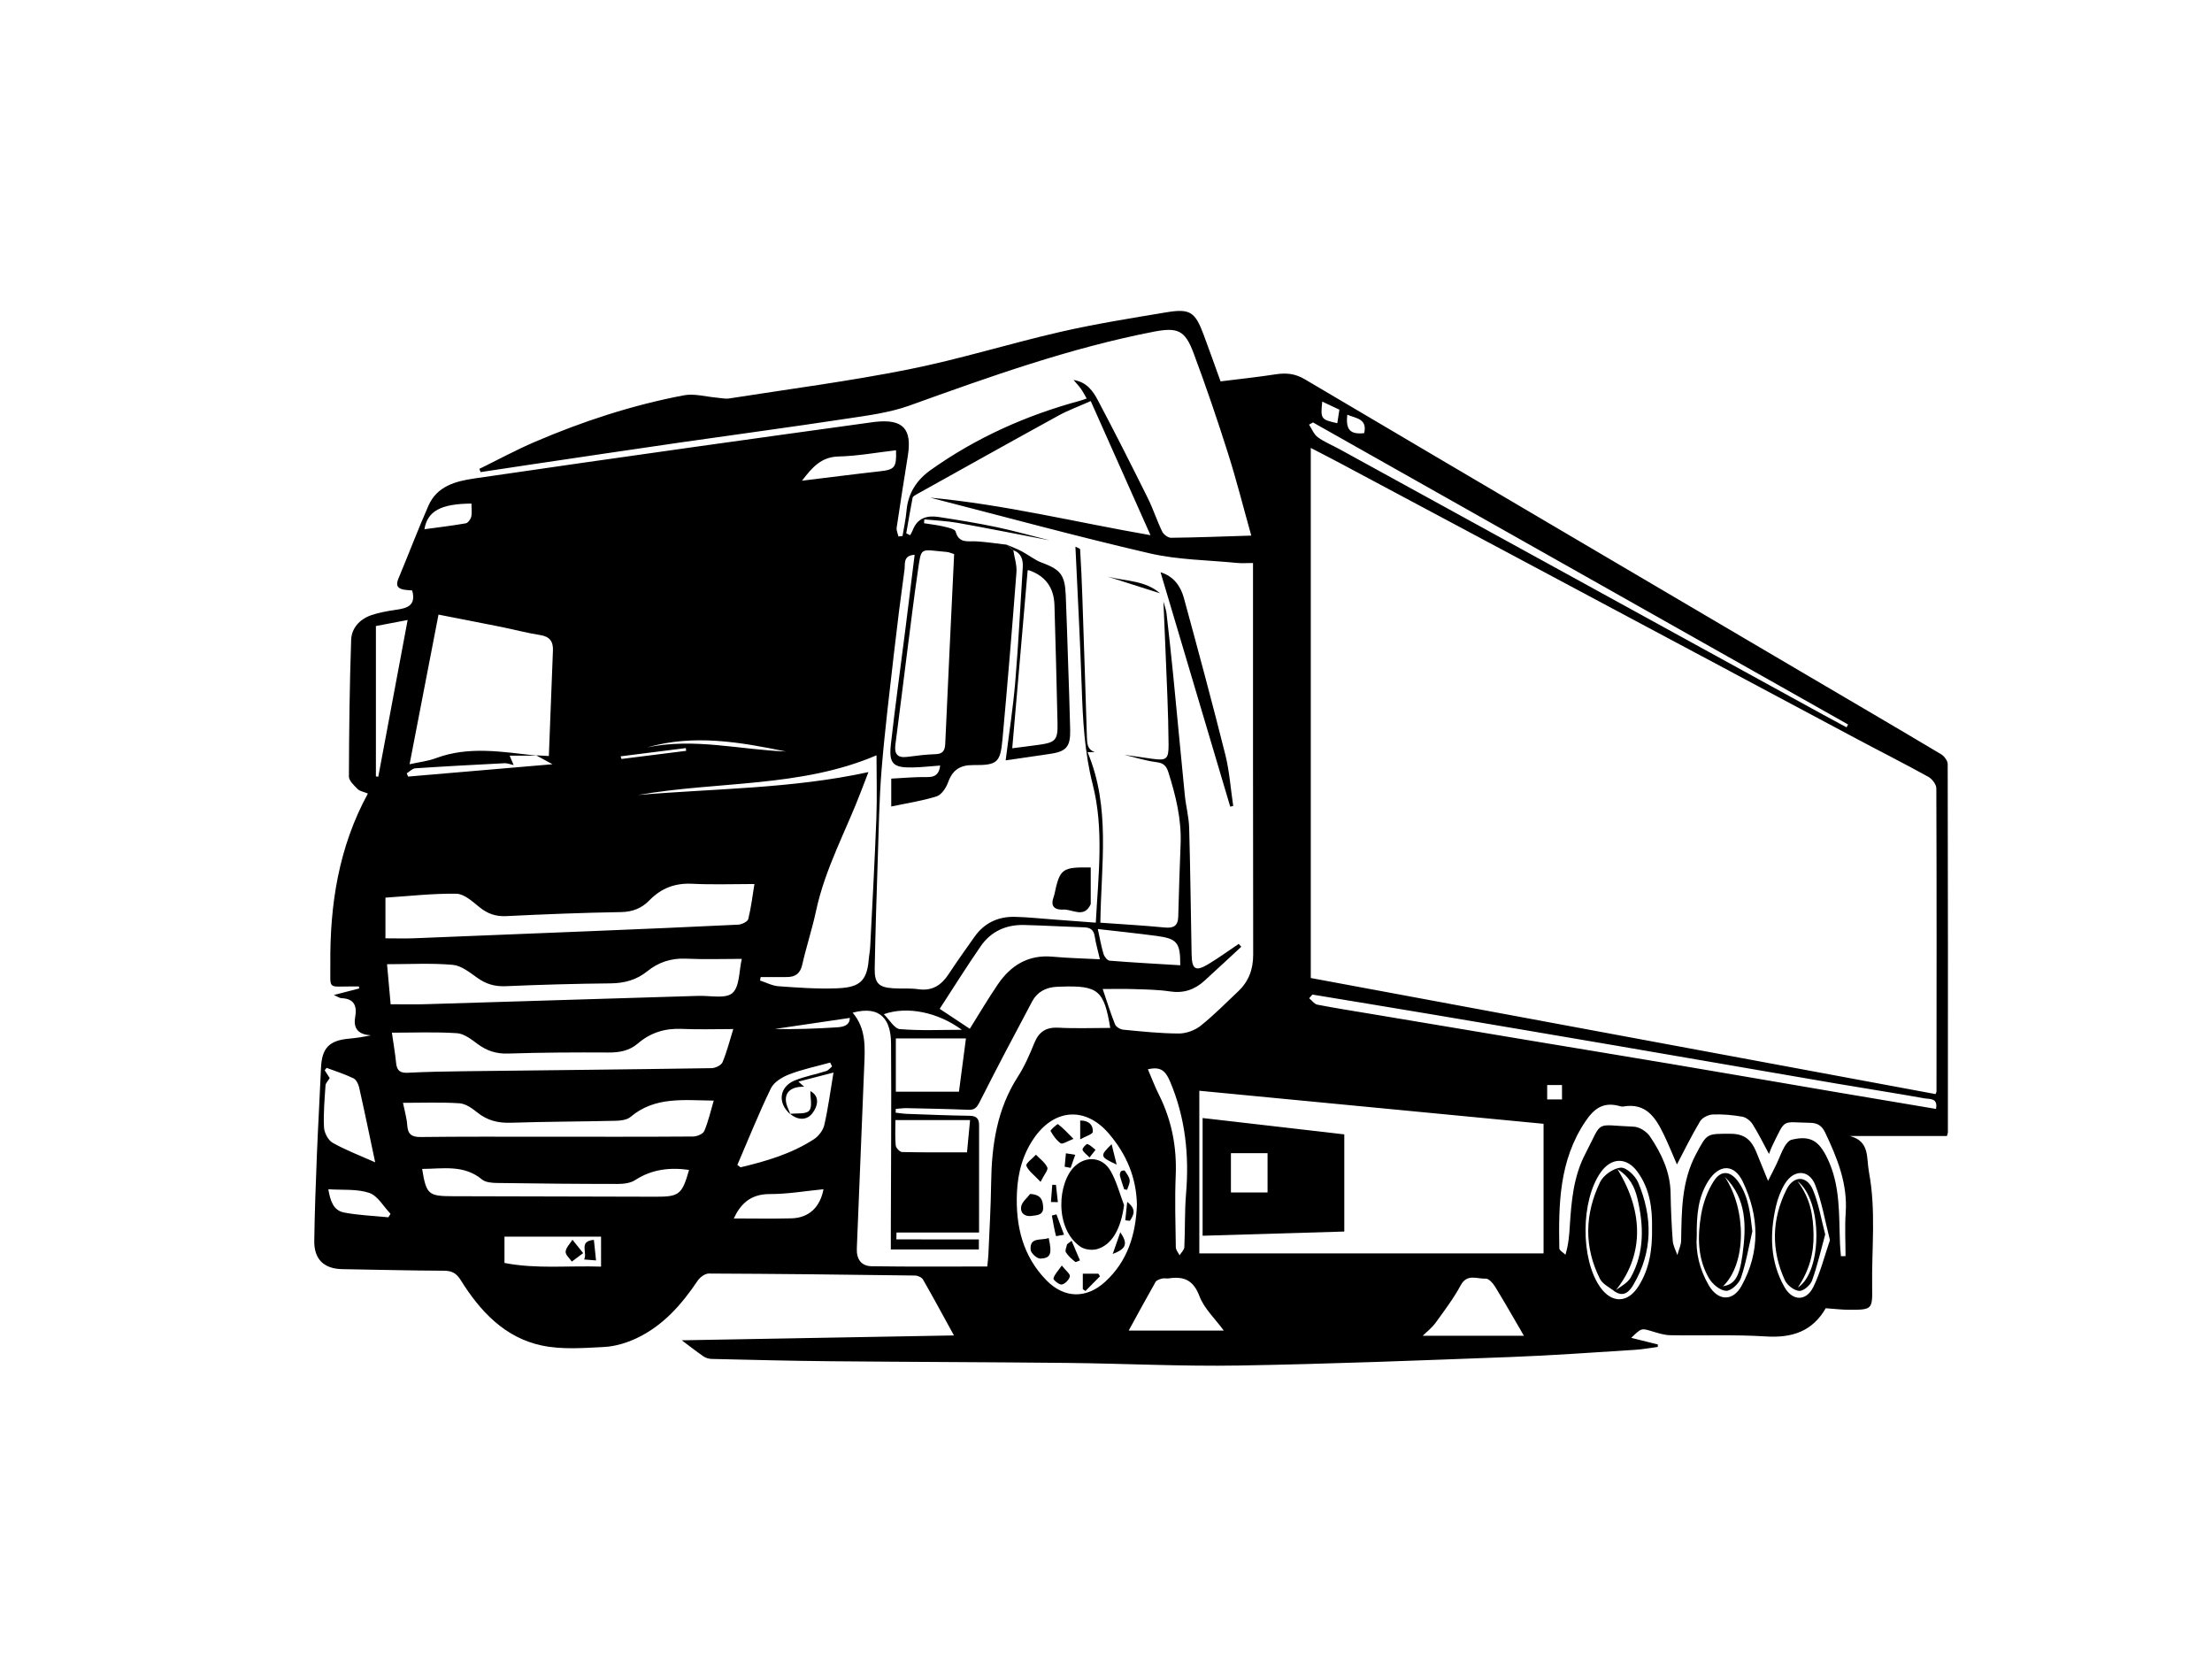 <?xml version="1.0" encoding="UTF-8"?><svg id="a" xmlns="http://www.w3.org/2000/svg" viewBox="0 0 800 600.7"><path d="M246.56,484.67c32.41-.58,65.55-1.17,98.45-1.76-3.8-6.93-7.41-13.62-11.2-20.22-.46-.8-1.91-1.43-2.92-1.44-24.85-.34-49.71-.62-74.56-.72-1.35,0-3.17,1.33-4,2.57-5.82,8.67-12.59,16.36-22.19,20.86-3.62,1.69-7.74,2.93-11.7,3.13-7.51,.38-15.31,1-22.55-.55-13.37-2.85-22.26-12.4-29.25-23.61-1.63-2.61-3.25-3.41-6.17-3.42-12.22-.05-24.44-.37-36.66-.57-6.59-.11-10.24-3.52-10.15-10.18,.14-10.43,.54-20.86,.95-31.29,.42-10.42,1.04-20.83,1.48-31.25,.3-7.2,2.92-9.99,10.17-10.63,2.55-.23,5.09-.61,7.87-1.2-4.35-.29-6.44-2.25-5.67-6.61,.7-3.91-.28-6.66-4.92-6.82-.73-.02-1.43-.57-2.8-1.15,3.5-.9,6.34-1.64,9.19-2.37l-.14-.73c-.77,0-1.54,0-2.31,0-9.28-.02-7.92,1.37-8.01-7.99-.2-21.52,2.98-42.31,13.58-61.77-1.57-.65-2.93-.83-3.69-1.6-1.3-1.33-3.17-3.02-3.17-4.56,.05-16.48,.24-32.96,.81-49.42,.15-4.26,3.12-7.47,7.24-8.9,2.82-.97,5.83-1.5,8.8-1.93,4.04-.58,7.57-1.41,6.03-7.03-.59-.05-1.66-.08-2.72-.24-2.36-.35-3.36-1.37-2.3-3.93,3.69-8.83,7.07-17.79,10.93-26.54,3.1-7.02,9.81-8.79,16.56-9.78,26.55-3.9,53.11-7.66,79.68-11.41,21.69-3.06,43.39-6.03,65.08-9.04,.14-.02,.27-.03,.41-.04,9.84-1.04,13.19,2.52,11.62,12.31-1.38,8.65-2.77,17.3-4.04,25.96-.15,1.01,.41,2.13,.64,3.2,.49-.06,.98-.12,1.48-.18,.5-3.06,1.18-6.1,1.45-9.18,.55-6.34,3.71-11.11,8.72-14.67,16.46-11.7,34.61-19.81,54.07-25.07,.65-.18,1.28-.42,2.37-.79-.75-1.28-1.32-2.42-2.05-3.46-.69-.98-1.53-1.85-2.71-3.25,4.86,.78,7.06,4.07,8.78,7.31,6.22,11.72,12.19,23.58,18.1,35.46,1.94,3.91,3.27,8.12,5.18,12.05,.51,1.06,2.12,2.26,3.21,2.25,9.46-.11,18.91-.48,29.01-.79-2.9-10.32-5.38-20.22-8.47-29.93-3.84-12.1-7.94-24.14-12.38-36.03-3.12-8.35-5.75-9.45-14.55-7.75-30.3,5.89-59.23,16.25-88.17,26.67-7.23,2.6-15.11,3.6-22.78,4.76-20.17,3.06-40.4,5.76-60.59,8.67-17.88,2.58-35.76,5.26-53.63,7.91-6.06,.9-12.12,1.82-18.17,2.74l-.43-1.17c6.67-3.27,13.21-6.82,20.02-9.74,17.38-7.47,35.33-13.33,53.93-16.86,3.82-.72,8.01,.53,12.03,.86,1.47,.12,2.98,.49,4.4,.27,21.64-3.39,43.39-6.22,64.85-10.5,18.46-3.68,36.52-9.35,54.88-13.56,12.66-2.9,25.51-4.95,38.33-7.08,8.61-1.43,10.42-.15,13.5,8.09,2.05,5.48,3.99,11,6.12,16.88,6.66-.83,13.31-1.53,19.91-2.55,3.78-.58,7.02-.3,10.51,1.76,60.61,35.82,121.31,71.5,181.98,107.21,16.06,9.45,32.14,18.84,48.14,28.38,1.15,.68,2.43,2.35,2.44,3.57,.12,44.36,.09,88.72,.07,133.07,0,.38-.18,.77-.34,1.44h-35.14c7.32,1.9,5.95,7.79,6.94,13.08,2.6,13.85,.94,27.71,1.15,41.56,.13,8.16-.06,8.21-8.42,8.2-2.52,0-5.03-.32-8.67-.58,.88-.39,.51-.35,.41-.16-4.85,8.56-12.24,10.99-21.79,10.38-11.48-.73-23.04-.22-34.56-.44-2.27-.04-4.57-.82-6.79-1.48-3.62-1.07-3.6-1.15-7.32,2.43,3.54,.88,6.59,1.64,9.65,2.4l-.05,.89c-2.76,.36-5.52,.88-8.29,1.05-14.93,.93-29.85,2.03-44.79,2.59-32.77,1.23-65.55,2.53-98.34,3.08-20.71,.35-41.44-.72-62.17-.94-28.55-.3-57.11-.34-85.67-.61-14.27-.13-28.55-.51-42.82-.83-1.01-.02-2.16-.31-2.97-.87-2.82-1.95-5.52-4.07-7.97-5.9Zm267.86-1.64h36.73c-3.57-6.12-6.91-12.01-10.44-17.77-.77-1.25-2.33-2.98-3.42-2.9-3.05,.2-6.66-1.95-9.01,2.42-2.57,4.76-5.88,9.14-9.07,13.54-1.29,1.79-3.12,3.19-4.72,4.75h-24.13v-.04h24.06Zm-223.56-90.04c-5.3-.18-7.76,2.61-6.18,7.02,.36,1,.82,1.97,1.23,2.96-4.8-3.98-4.16-9.97,1.56-12.28,3.65-1.47,7.58-2.19,11.35-3.39,.8-.25,1.41-1.1,2.11-1.67-.23-.46-.46-.93-.69-1.39-4.92,1.37-9.97,2.41-14.72,4.23-2.55,.97-5.58,2.78-6.69,5.05-4.42,9.07-8.16,18.47-12.16,27.75l1.17,.84c9.27-2.2,18.4-4.88,26.51-10.14,1.69-1.1,3.33-3.22,3.77-5.15,1.39-6.05,2.19-12.24,3.32-18.97-4.85,1.25-8.6,2.22-12.69,3.28,1.03,.91,1.58,1.4,2.12,1.88Zm-96.97-119.85c1.45,.07,2.9,.15,4.61,.24,.51-13.05,1-25.63,1.48-38.22,.12-3.23-1.22-5-4.64-5.52-4.72-.73-9.35-1.98-14.04-2.93-7.46-1.5-14.93-2.93-22.71-4.46-3.51,18.16-6.94,35.88-10.46,54.11,3.63-.81,6.67-1.13,9.44-2.17,12.07-4.53,24.26-2.27,36.48-.94h-9.73c.65,1.53,1.01,2.38,1.45,3.42-1.42-.31-2.35-.73-3.26-.68-10.78,.55-21.55,1.12-32.32,1.84-1.07,.07-2.06,1.19-3.09,1.82l.51,1.17c16.99-1.45,33.99-2.9,52.2-4.46-2.7-1.47-4.3-2.34-5.91-3.22Zm170.24-76.15c.78,.66,1.56,1.32,2.35,1.98,.41,2.68,1.34,5.39,1.13,8.02-1.54,20.1-3.21,40.19-5.04,60.26-.78,8.5-1.85,9.5-10.52,9.41-4.88-.05-7.56,1.78-9.18,6.29-.71,1.97-2.37,4.47-4.14,5.03-5.28,1.66-10.82,2.48-16.4,3.66v-10.08c4.49-.22,8.72-.65,12.95-.56,3.07,.07,4.38-1.16,4.74-4.17-3.46,.25-6.72,.63-9.99,.69-7.06,.14-8.63-1.35-7.82-8.49,1.58-14.02,3.53-28.01,5.3-42.01,1.09-8.64,2.15-17.29,3.28-26.4-4.29,.23-3.38,3.37-3.65,5.3-1.39,10.04-2.66,20.1-3.81,30.17-1.6,14.02-3.33,28.02-4.48,42.08-.89,10.94-1.05,21.94-1.41,32.92-.44,13.03-.84,26.07-1.09,39.11-.1,5.35,1.45,6.85,6.72,7.18,3.01,.19,6.08-.1,9.05,.33,5.05,.73,8.34-1.46,10.98-5.47,3.01-4.58,6.2-9.05,9.37-13.52,3.53-4.98,8.5-7.29,14.49-7.18,4.52,.09,9.03,.59,13.55,.92,5.14,.38,10.28,.78,15.8,1.19,.9-17.05,3.02-33.77-1.12-50-3-11.76-3.58-23.46-3.98-35.37-.56-16.87-1.5-33.72-2.27-50.58,.59,.32,1.67,.61,1.7,.96,.36,5.86,.62,11.72,.82,17.58,.57,16.82,1.13,33.65,1.64,50.47,.07,2.29,.24,4.38,2.81,5.26h-2.59c8.44,19.99,4.89,40.8,4.64,61.69,7.95,.57,15.59,.99,23.2,1.73,3.29,.32,4.9-.54,4.97-4.04,.2-8.77,.54-17.54,.86-26.31,.32-8.9-1.78-17.37-4.42-25.75-.66-2.1-1.59-3.34-4.16-3.66-3.98-.49-7.86-1.75-11.78-2.68,3.37,.48,6.74,.98,10.11,1.44,5.18,.71,5.92,.14,5.89-5.2-.04-5.76-.21-11.53-.43-17.29-.43-11.29-.94-22.59-1.43-34.35,.45,1.69,.97,2.96,1.12,4.27,.86,7.49,1.69,14.98,2.43,22.48,1.42,14.43,2.75,28.88,4.19,43.31,.4,3.94,1.46,7.85,1.57,11.79,.43,15.23,.58,30.47,.88,45.71,.11,5.47,1.44,6.3,6.04,3.54,3.77-2.26,7.33-4.87,10.99-7.32,.31,.34,.63,.68,.94,1.03-4.44,4.1-8.86,8.22-13.32,12.29-3.52,3.21-7.52,4.61-12.43,3.87-4.32-.66-8.75-.7-13.13-.85-3.73-.13-7.47-.03-11.24-.03,1.47,4.33,2.79,8.63,4.46,12.79,.37,.92,1.91,1.82,2.99,1.92,6.69,.64,13.39,1.36,20.09,1.38,2.63,0,5.75-1.12,7.82-2.76,4.82-3.83,9.17-8.26,13.66-12.51,3.79-3.58,5.41-7.97,5.4-13.25-.08-45.59-.06-91.17-.06-136.76,0-1.47,0-2.93,0-4.86-2.23,0-3.99,.15-5.72-.02-10.59-1.05-21.43-1.1-31.72-3.49-26.36-6.1-52.47-13.24-79.29-20.12,26.93,2.5,52.66,8.89,79.65,13.57-7.36-16.52-14.43-32.39-21.61-48.5-4.46,1.99-8.19,3.34-11.63,5.23-17.15,9.41-34.22,18.96-51.31,28.48-.57,.32-1.39,.76-1.49,1.27-.84,4.27-1.54,8.56-2.29,12.85,.47,.23,.94,.46,1.4,.69,.32-.61,.7-1.19,.94-1.83,1.67-4.42,5.19-5.41,9.32-4.78,7,1.08,14.01,2.2,20.94,3.66,6.46,1.36,12.83,3.18,19.24,4.79-11.07-2.12-22.12-4.33-33.22-6.31-3.98-.71-8.05-.86-12.08-1.27l-.11,1.4c2.39,.38,4.81,.64,7.16,1.2,1.53,.36,4.01,.87,4.26,1.8,1.21,4.42,4.45,3.38,7.47,3.55,3.71,.21,7.39,.8,11.09,1.22Zm109.92,156.67c75.51,14.03,150.76,28.01,226,41.98,.15-.49,.31-.75,.31-1,.03-36.52,.08-73.04-.06-109.56,0-1.43-1.54-3.43-2.9-4.18-8.62-4.76-17.43-9.2-26.12-13.84-62.39-33.27-124.77-66.57-187.15-99.85-3.22-1.72-6.47-3.36-10.07-5.23v191.67Zm84.2,52.72c-41.65-4-83.01-7.97-124.5-11.95v58.82h124.5v-46.87Zm-201.19,51.6c.15-1.6,.34-2.93,.4-4.26,.37-8.64,.89-17.27,1-25.91,.18-13.61,2.07-26.68,9.66-38.46,2.42-3.76,4.25-7.97,5.94-12.14,1.67-4.13,4.26-5.82,8.78-5.58,6.22,.33,12.47,.08,18.7,.08-2.26-13.61-4.37-15.39-17.79-14.93-.55,.02-1.1,.04-1.65,.07-3.85,.2-6.97,1.85-8.78,5.23-6.44,12.06-12.82,24.15-18.98,36.35-1.01,1.99-1.78,2.98-4.1,2.89-7.4-.31-14.81-.44-22.22-.6-1.35-.03-2.71,.17-4.06,.27,0,.45-.02,.9-.03,1.36,1.37,.15,2.73,.39,4.1,.44,7.54,.27,15.08,.58,22.63,.69,2.49,.04,3.45,1.03,3.44,3.4-.02,12.73-.01,25.45-.01,38.82h-29.86c-.02,.82-.03,1.64-.05,2.46,9.92,.06,19.85,.02,29.84,.04v3.61h-31.84c0-2.56,0-4.75,0-6.94,.05-22.51,.25-45.03,.08-67.54-.06-8.05-3.29-13.96-13.89-11.13,4.96,5.79,4.47,12.63,4.18,19.49-.92,21.94-1.75,43.88-2.67,65.82-.16,3.9,1.71,6.33,5.36,6.38,13.83,.21,27.67,.09,41.84,.09Zm-42.98-178.78c-.94,2.45-1.72,4.44-2.47,6.44-5.51,14.57-13.18,28.31-16.47,43.73-1.4,6.55-3.52,12.94-5,19.48-.71,3.14-2.44,4.42-5.39,4.46-3.21,.05-6.43,.01-9.65,.01l-.22,1.25c2.23,.72,4.42,1.91,6.69,2.07,6.97,.5,13.98,1.01,20.94,.75,7.54-.27,10.98-1.95,11.65-10.16,.13-1.63,.48-3.25,.56-4.89,.78-15.49,1.64-30.97,2.23-46.47,.29-7.69,.05-15.41,.05-22.74-27.36,11.72-57.4,9.31-86.23,14.35,27.62-2.37,55.47-2.22,83.32-8.28Zm-174.67,60.11c3.79,0,7.09,.11,10.37-.02,21.25-.83,42.5-1.69,63.75-2.57,17.82-.74,35.65-1.47,53.46-2.35,1.29-.06,3.4-1.09,3.63-2.04,1.05-4.2,1.55-8.54,2.23-12.66-7.77,0-15.15,.28-22.5-.09-6.21-.31-11.19,1.59-15.48,5.99-2.73,2.81-6.02,4.18-10.21,4.25-13.85,.23-27.71,.78-41.55,1.46-3.84,.19-6.8-.88-9.74-3.26-2.5-2.02-5.48-4.78-8.29-4.83-8.55-.15-17.12,.86-25.68,1.41v14.68Zm2.33,34.13c.57,4.04,1.18,7.52,1.53,11.03,.28,2.74,1.53,3.59,4.27,3.45,6.85-.35,13.71-.47,20.56-.55,29.76-.36,59.52-.65,89.28-1.11,1.37-.02,3.49-1.06,3.95-2.18,1.6-3.87,2.63-7.97,3.87-11.96-6.38,0-12.51,.22-18.62-.06-6.06-.27-11.3,1.34-15.89,5.28-3.07,2.64-6.67,3.29-10.69,3.26-12.07-.07-24.14-.01-36.2,.38-4.26,.14-7.68-.95-11.03-3.43-2.26-1.68-4.89-3.75-7.47-3.93-7.74-.52-15.53-.19-23.56-.19Zm-.48-10.29c4.48,0,8.57,.1,12.66-.02,32.91-.98,65.83-1.99,98.74-3.01,4.21-.13,9.81,1.15,12.24-1.03,2.65-2.39,2.37-8.04,3.36-12.27,.03-.12-.04-.27,0-.08-6.74,0-13.44,.24-20.11-.07-5.39-.25-9.98,1.27-14.08,4.57-3.89,3.14-8.28,4.31-13.3,4.36-12.62,.12-25.24,.48-37.85,1.02-3.93,.17-7.14-.76-10.31-3.04-2.74-1.96-5.82-4.42-8.93-4.69-7.73-.67-15.55-.22-23.7-.22,.49,5.48,.89,9.91,1.3,14.48Zm269.93,72.7c-.18-10.12-3.82-18.43-10.05-25.8-8.15-9.65-19.2-9.37-26.69,.83-4.45,6.07-6.35,13.06-6.66,20.43-.51,11.91,2.05,22.92,10.73,31.73,6.46,6.55,14.44,6.62,21.16,.48,8.27-7.56,11.06-17.3,11.5-27.67Zm-66.12-235.49c-.9-.26-1.79-.69-2.71-.77-9.84-.82-9.07-2.2-10.46,7.29-1.35,9.21-2.47,18.45-3.66,27.69-1.48,11.55-2.88,23.1-4.4,34.64-.45,3.4,.69,4.94,4.25,4.49,3.39-.43,6.8-.88,10.21-.98,2.72-.08,3.45-1.3,3.56-3.8,1.01-22.73,2.12-45.45,3.22-68.57Zm261.42,220.74c-1.52-3.5-2.99-7.16-4.7-10.72-2.96-6.15-6.42-11.7-14.73-10.25-.51,.09-1.09-.11-1.62-.24-5.62-1.44-8.91,.93-12.1,5.69-9.46,14.1-9.69,29.87-9.39,45.82,.02,.79,1.45,1.56,2.22,2.33,1.14-3.93,1.36-7.07,1.56-10.22,.58-9.03,1.29-17.96,5.62-26.27,6.53-12.53,3.02-10.37,17.52-9.82,2.03,.08,4.66,1.75,5.83,3.48,4.16,6.16,7.36,12.8,7.49,20.53,.1,5.76,.35,11.52,.78,17.26,.13,1.75,1.08,3.44,1.66,5.16,.48-1.78,1.35-3.55,1.38-5.33,.18-10.7,.13-21.34,5.4-31.22,4.05-7.59,3.83-7.32,12.53-7.31,5.06,0,7.5,2.36,9.19,6.45,1.33,3.22,2.62,6.45,4.31,10.59,1.35-2.68,2.28-4.44,3.13-6.24,.93-1.98,1.65-4.06,2.72-5.96,.61-1.08,1.61-2.44,2.68-2.69,6.79-1.66,9.87,.43,12.88,6.63,4.83,9.93,4.18,20.51,4.61,31,.06,1.5,.22,3,.34,4.49,.55-.01,1.11-.02,1.66-.03,0-5.21-.3-10.45,.06-15.64,.74-10.55-3.05-19.83-7.42-29.03-1.11-2.34-2.61-3.48-5.37-3.53-10.65-.2-8.75-1.77-13.74,8.25-.47,.94-.79,1.95-1.21,3.01-1.97-3.64-3.76-7.31-5.92-10.75-.78-1.24-2.35-2.49-3.73-2.73-3.5-.61-7.11-.94-10.65-.8-1.59,.06-3.8,1.11-4.58,2.41-3.08,5.11-5.7,10.5-8.43,15.69Zm-348.35-23.1c-10.89-.13-21.29-1.56-30.09,5.89-1.29,1.09-3.56,1.36-5.39,1.4-12.63,.3-25.27,.29-37.89,.71-4.65,.16-8.55-.82-12.19-3.75-1.86-1.5-4.2-3.15-6.42-3.29-6.67-.43-13.39-.16-20.42-.16,.6,2.99,1.37,5.5,1.54,8.06,.22,3.31,1.58,4.34,4.91,4.3,14.83-.18,29.66-.11,44.49-.11,17.99,0,35.98,.06,53.96-.07,1.41,0,3.6-.91,4.06-1.98,1.45-3.34,2.23-6.96,3.43-11Zm139.66-51.11c-.7-3.03-1.47-5.63-1.88-8.29-.36-2.35-1.58-3.19-3.82-3.26-7.26-.24-14.51-.68-21.77-.85-6.45-.15-11.9,2.3-15.59,7.6-5.13,7.39-9.88,15.04-14.89,22.72,3.94,2.61,7.4,4.89,10.89,7.21,3.43-5.46,6.61-10.88,10.14-16.06,4.71-6.91,11.04-10.81,19.8-10.01,5.56,.51,11.16,.63,17.12,.94Zm76.85,12.76c-.39,.44-.78,.89-1.18,1.33,.99,.8,1.88,2.1,2.98,2.32,6.43,1.25,12.91,2.26,19.38,3.34,19.13,3.2,38.26,6.41,57.39,9.6,17.11,2.85,34.22,5.65,51.32,8.53,20.19,3.41,40.37,6.89,60.56,10.33,11.65,1.98,23.31,3.92,35.08,5.9,.79-4.09-2.39-3.5-4.08-3.81-10.63-1.91-21.3-3.54-31.94-5.36-26.53-4.54-53.04-9.15-79.57-13.7-22.08-3.78-44.17-7.52-66.27-11.24-14.55-2.45-29.1-4.83-43.66-7.24Zm-225.43,63.4c-7.09-.98-13.55-.2-19.54,3.7-1.69,1.1-4.16,1.38-6.27,1.38-14.55,0-29.09-.14-43.64-.35-1.85-.03-4.16-.2-5.45-1.27-6.59-5.46-14.18-3.85-21.65-3.81,1.52,9.25,2.22,9.85,11.18,9.87,24.43,.06,48.85,.11,73.28,.18,8.5,.02,9.55-.79,12.08-9.7ZM474.88,152.76l-1.45,.79c1.02,1.54,1.74,3.51,3.14,4.54,2.4,1.76,5.26,2.89,7.89,4.34,58.57,32.14,117.13,64.3,175.69,96.44,2.55,1.4,5.12,2.76,7.68,4.14,.18-.34,.36-.69,.55-1.03-64.5-36.4-129-72.81-193.5-109.21Zm-128.06,242.02c.81-6.18,1.64-12.48,2.53-19.28h-25.36v19.28h22.82Zm95.78,86.37c-3.16-4.31-7.11-7.96-8.81-12.46-2.2-5.84-5.67-7.23-11.09-6.41-.8,.12-1.68-.15-2.45,.06-.85,.23-1.96,.59-2.34,1.25-3.28,5.75-6.43,11.59-9.7,17.56h34.38Zm-306.91-60.84c-2.08-9.81-3.86-18.48-5.81-27.11-.27-1.22-1.07-2.8-2.07-3.28-3.11-1.5-6.44-2.55-9.69-3.77l-.69,.87c.72,1.11,1.44,2.22,1.82,2.83-.61,1.01-1.47,1.8-1.52,2.64-.34,5.06-.8,10.14-.55,15.18,.1,1.95,1.49,4.65,3.12,5.57,4.69,2.65,9.78,4.57,15.39,7.07Zm.25-139.56l.87,.13c3.5-18.69,7-37.38,10.62-56.68-4.26,.81-7.71,1.46-11.48,2.18v54.38Zm81.44,166.44h-34.93v9.51c11.63,2.26,23.14,.92,34.93,1.33v-10.84Zm132.35-30.5c.37-3.86,.72-7.52,1.11-11.65h-27c0,3.19-.18,6.2,.11,9.17,.09,.9,1.48,2.36,2.3,2.38,7.74,.18,15.49,.11,23.48,.11Zm65.42-30.01c1.36,3.14,2.5,6.2,3.96,9.11,4.65,9.26,6.54,18.99,6.1,29.36-.36,8.62-.09,17.26,.04,25.9,.01,.96,.89,1.92,1.36,2.87,.6-.97,1.67-1.92,1.72-2.92,.31-6.43,.08-12.9,.62-19.31,1.17-13.99-.24-27.46-5.75-40.54-1.63-3.87-3.39-5.6-8.05-4.47Zm11.71-37.63c.02-8.2-1.1-9.61-8.57-10.61-6.97-.93-13.97-1.65-21.25-2.49,.76,3.44,1.23,6.27,2.06,9,.3,.98,1.37,2.37,2.19,2.44,8.42,.68,16.85,1.13,25.58,1.66Zm-161.47,91.56c6.94,0,13.9,.14,20.86-.04,6.33-.17,10.36-4.05,11.58-10.53-6.47,.63-12.97,1.77-19.48,1.75-7-.02-10.61,3.72-12.96,8.82Zm24.65-266.78c9.89-1.2,18.97-2.38,28.07-3.39,5.45-.61,6.17-1.33,5.95-7.62-6.94,.8-13.84,2.08-20.77,2.25-6.27,.15-9.5,3.88-13.25,8.77Zm307.44,269.99c.11-6.6-.7-13.92-5.34-20.18-3.91-5.28-9.4-5.1-13.2,.26-7.25,10.22-7.37,31.35-.23,41.52,4.18,5.96,9.95,5.88,13.84-.25,3.96-6.24,5.09-13.19,4.93-21.35Zm-457.02-3.63l.78-1.26c-2.53-2.62-4.63-6.53-7.69-7.56-4.48-1.51-9.66-.97-14.81-1.32,.7,3.98,1.7,7.65,5.72,8.42,5.25,1,10.66,1.18,16,1.72Zm521.36,8.24c-1.79-6.95-2.88-13.72-5.33-19.96-2.22-5.65-7.76-5.66-10.97-.4-1.53,2.51-2.61,5.43-3.26,8.3-2.26,9.99-2.08,19.89,3.11,29.04,2.92,5.15,7.87,5.22,10.46-.05,2.59-5.28,4-11.13,6-16.93Zm-48.15-1.69c-.5,5.97,.96,12.29,4.36,18.09,3.32,5.66,8.66,5.87,11.81,.18,6.84-12.38,6.43-25.21,.47-37.7-3.12-6.55-8.57-6.39-12.48-.24-3.67,5.78-4.26,12.28-4.17,19.67Zm-265.82-74.35c-8.53-6.29-19.62-8.68-28.2-5.65,2.07,2.03,3.8,5.23,5.79,5.4,7.42,.62,14.92,.25,22.42,.25ZM170.5,182.1c-11.07,.07-15.92,2.73-17,9.28,5.03-.69,10.01-1.27,14.95-2.14,.8-.14,1.75-1.45,1.97-2.37,.33-1.41,.09-2.95,.09-4.77Zm113.73,89.65c-16.61-3.41-33.24-6.33-50.13-1.49,16.85-3.53,33.42,.83,50.13,1.49Zm23.12,96.34c-9.21,1.36-18.2,2.68-27.19,4.01,7.51,.14,15.01-.11,22.5-.6,2.15-.14,4.66-.56,4.69-3.41Zm177.06-219.95c-2.06-.96-4.06-1.9-6.2-2.91-.65,6.28-.51,6.47,5.44,7.81,.24-1.54,.47-3.06,.76-4.9Zm2.86,1.83c-.63,5.43,1.05,7.21,6.1,6.66,1.23-5.25-3-5.35-6.1-6.66Zm72.29,247.59h5.36v-5.2h-5.36v5.2Zm-335.11-124.06l.33,.95,23.38-2.94-.12-.99c-7.86,.99-15.72,1.99-23.58,2.98Z"/><path d="M364.12,196.98c1.81,.79,3.67,1.47,5.41,2.39,2.46,1.3,4.69,3.15,7.26,4.1,6.71,2.47,8.35,4.39,8.65,11.71,.32,7.82,.56,15.64,.82,23.47,.28,8.37,.59,16.74,.78,25.11,.15,6.36-1.37,8.03-7.58,8.9-5.53,.78-11.06,1.61-15.75,2.29,1.18-9.41,2.66-18.8,3.46-28.24,1.17-13.81,1.83-27.65,2.72-41.48,.18-2.83-.5-5.16-3.43-6.28-.78-.66-1.56-1.32-2.35-1.98Zm1.98,73.6c3.31-.43,6.53-.81,9.75-1.27,5.84-.82,6.74-1.74,6.62-7.64-.3-14.27-.71-28.55-1.11-42.82q-.27-9.57-9.29-12.66c-.09-.03-.22,.04-.41,.09-1.85,21.35-3.7,42.74-5.57,64.3Z"/><path d="M419.72,206.93c4.68,1.42,7.26,4.96,8.45,9.31,5.13,18.83,10.22,37.68,14.97,56.61,1.52,6.06,1.94,12.39,2.87,18.59l-1.08,.26c-8.39-28.22-16.78-56.44-25.2-84.77Z"/><path d="M419.52,214.54c-6.38-2.03-12.64-4.03-18.9-6.02,6.41,1.68,13.53,1.29,18.9,6.02Z"/><path d="M394.48,313.69c0,4.47,0,8.68,0,12.9,0,.14,.02,.29-.03,.41-2.38,5.21-6.57,1.72-9.91,1.92-2.53,.15-4.76-.77-3.59-4.19,.13-.39,.27-.78,.36-1.18,2-9.45,2.73-10.02,13.18-9.86Z"/><path d="M434.94,446.86v-42.56c17.3,2,34.13,3.94,51.24,5.91v35.13c-17.22,.51-34.17,1.01-51.24,1.52Zm10.24-29.85v14.19h13.25v-14.19h-13.25Z"/><path d="M406.53,435.78c-1.1,8.37-4.28,14.38-9.78,15.92-1.81,.5-4.48,.18-5.99-.87-9.52-6.59-8.28-23.47-1.91-29.22,4.14-3.74,9.93-3.24,12.83,1.86,2.16,3.79,3.27,8.18,4.85,12.3Z"/><path d="M372.57,431.75c4.14,.23,4.55,2.45,4.7,4.71,.21,3.03-2.36,2.97-4.21,3.24-2.45,.36-4.21-1.13-3.71-3.5,.34-1.63,2.09-2.97,3.21-4.44Z"/><path d="M376.33,427.37c-2.44-2.61-4.46-3.99-5.14-5.85-.29-.79,2.23-2.61,3.47-3.96,1.43,1.5,3.3,2.81,4.12,4.6,.4,.86-1.16,2.62-2.45,5.22Z"/><path d="M379.27,447.68c1.29,5.73,.73,7.31-3.02,7.45-1.18,.04-3.41-1.97-3.51-3.17-.38-4.82,3.79-3.23,6.53-4.28Z"/><path d="M388.25,411.83c-2.24,.84-3.99,2.04-4.62,1.61-1.55-1.07-2.75-2.8-3.69-4.49-.15-.26,2.48-2.6,2.68-2.45,1.76,1.31,3.25,2.97,5.62,5.32Z"/><path d="M384.01,457.63c1.46,1.86,3.11,3.09,2.93,3.92-.26,1.2-1.73,2.71-2.91,2.95-.89,.18-3.16-1.66-3.03-2.19,.34-1.44,1.61-2.66,3.02-4.68Z"/><path d="M397.81,461.53c-1.75,1.77-3.5,3.54-5.25,5.31-.32-.22-.64-.45-.95-.67v-5.58h5.66l.54,.94Z"/><path d="M390.67,411.99v-6.79c3.12-.06,4.71,1.63,4.56,4.1-.05,.85-2.55,1.56-4.56,2.69Z"/><path d="M387.57,448.69c.47,1.12,.94,2.23,1.42,3.35,.53,1.24,1.06,2.49,1.59,3.73-.59,.2-1.47,.74-1.72,.53-1.25-1.03-2.56-2.12-3.38-3.48-.39-.64,.26-1.91,.44-2.89,.55-.41,1.1-.82,1.65-1.24Z"/><path d="M402.03,413.75c.74,2.99,1.28,5.18,1.82,7.38-6.1-2.83-6.16-3.11-1.82-7.38Z"/><path d="M382.08,439.13c.84,2.25,1.67,4.51,2.74,7.37-1.04,.17-2.89,.55-2.91,.47-.61-2.44-1.04-4.93-1.49-7.41,.56-.14,1.12-.29,1.67-.43Z"/><path d="M405.17,445.6c2.85,4.13,2.17,5.98-2.74,7.85,1-2.87,1.73-4.96,2.74-7.85Z"/><path d="M385.05,421.9c.15-1.62,.3-3.23,.45-4.85l3.37,.54c-.55,1.58-1.11,3.15-1.66,4.73l-2.16-.42Z"/><path d="M381.9,428.47c.23,2.08,.46,4.17,.69,6.25-.84-.02-1.67-.04-2.51-.06,.16-2.07,.33-4.14,.49-6.22l1.33,.02Z"/><path d="M406.57,430.07c-.52-1.62-1.1-3.22-1.52-4.87-.13-.49,.04-1.22,.35-1.61,.23-.29,1.25-.44,1.36-.28,.72,1.08,1.64,2.22,1.8,3.43,.15,1.11-.57,2.33-.91,3.5-.36-.06-.72-.11-1.08-.17Z"/><path d="M394.04,418.56c-1.19-1.26-2.32-1.94-2.52-2.83-.12-.56,1.39-2.15,1.74-2.03,1.09,.38,1.98,1.35,2.95,2.09-.59,.75-1.17,1.5-2.17,2.78Z"/><path d="M406.97,441.28c.21-2.02,.43-4.04,.7-6.66,3.59,2.8,2.23,4.82,.98,6.84-.56-.06-1.12-.12-1.68-.18Z"/><path d="M285.78,402.79c2.38-.32,5.72,.19,6.88-1.17,1.22-1.42,.37-4.63,.42-7.06,3.61,1.88,2.63,5.61,.66,8.1-2,2.52-5.21,2.47-7.96,.14Z"/><path d="M210.91,453.14c-1.77,1.32-2.94,2.19-4.11,3.07-.81-1.21-2.35-2.5-2.23-3.62,.15-1.49,1.59-2.86,2.47-4.28,1.12,1.4,2.24,2.79,3.87,4.83Z"/><path d="M215.58,455.79c-1.53-.12-2.68-.22-4.34-.35,1.37-2.41-2.12-6.67,3.55-7.08,.28,2.64,.5,4.73,.78,7.44Z"/><path d="M583.99,467.03c-1.81-1.49-4.35-2.61-5.32-4.53-5.87-11.61-5.52-23.52,.03-35.05,1.2-2.49,4.81-5.02,7.48-5.21,2.01-.15,5.29,2.98,6.29,5.37,5.23,12.45,5.35,24.94-1.69,36.9-1.46,2.48-3.51,4.78-6.9,2.42,2.02-1.64,4.75-2.89,5.92-5.01,5.04-9.11,4.68-18.92,2.36-28.67-.95-3.99-2.8-7.8-7.18-10.44,9.84,15.94,9.36,31.78-.98,44.22Z"/><path d="M660.11,446.37c-1.59,5.77-2.83,11.36-4.76,16.69-.61,1.69-3.15,3.86-4.65,3.75-1.86-.14-4.36-2.07-5.18-3.86-5.01-10.96-4.78-22.07,.61-32.84,2.53-5.04,7.3-5.1,9.51,.09,2.14,5.04,3,10.63,4.47,16.18Zm-10-19.21c4.77,6.33,5.66,12.65,5.78,19.22,.13,6.78-1.52,13.02-5.67,19.2,8.88-5.65,9.03-31.43-.11-38.42Z"/><path d="M633.77,445.21c-1.32,5.67-2.28,11.46-4.15,16.94-.69,2.03-3.58,4.71-5.35,4.63-2.15-.1-4.91-2.38-6.14-4.46-4.24-7.19-4.23-15.26-2.88-23.15,.72-4.18,2.27-8.5,4.55-12.05,2.71-4.23,6.23-3.72,9.11,.55,3.54,5.25,4.08,11.21,4.85,17.54Zm-9.97-19.62c7.92,11.89,7.84,31.41-.65,39.54,4.08-.7,5.88-3.04,7.03-11.31,1.41-10.17,1.66-20.27-6.38-28.24Z"/></svg>